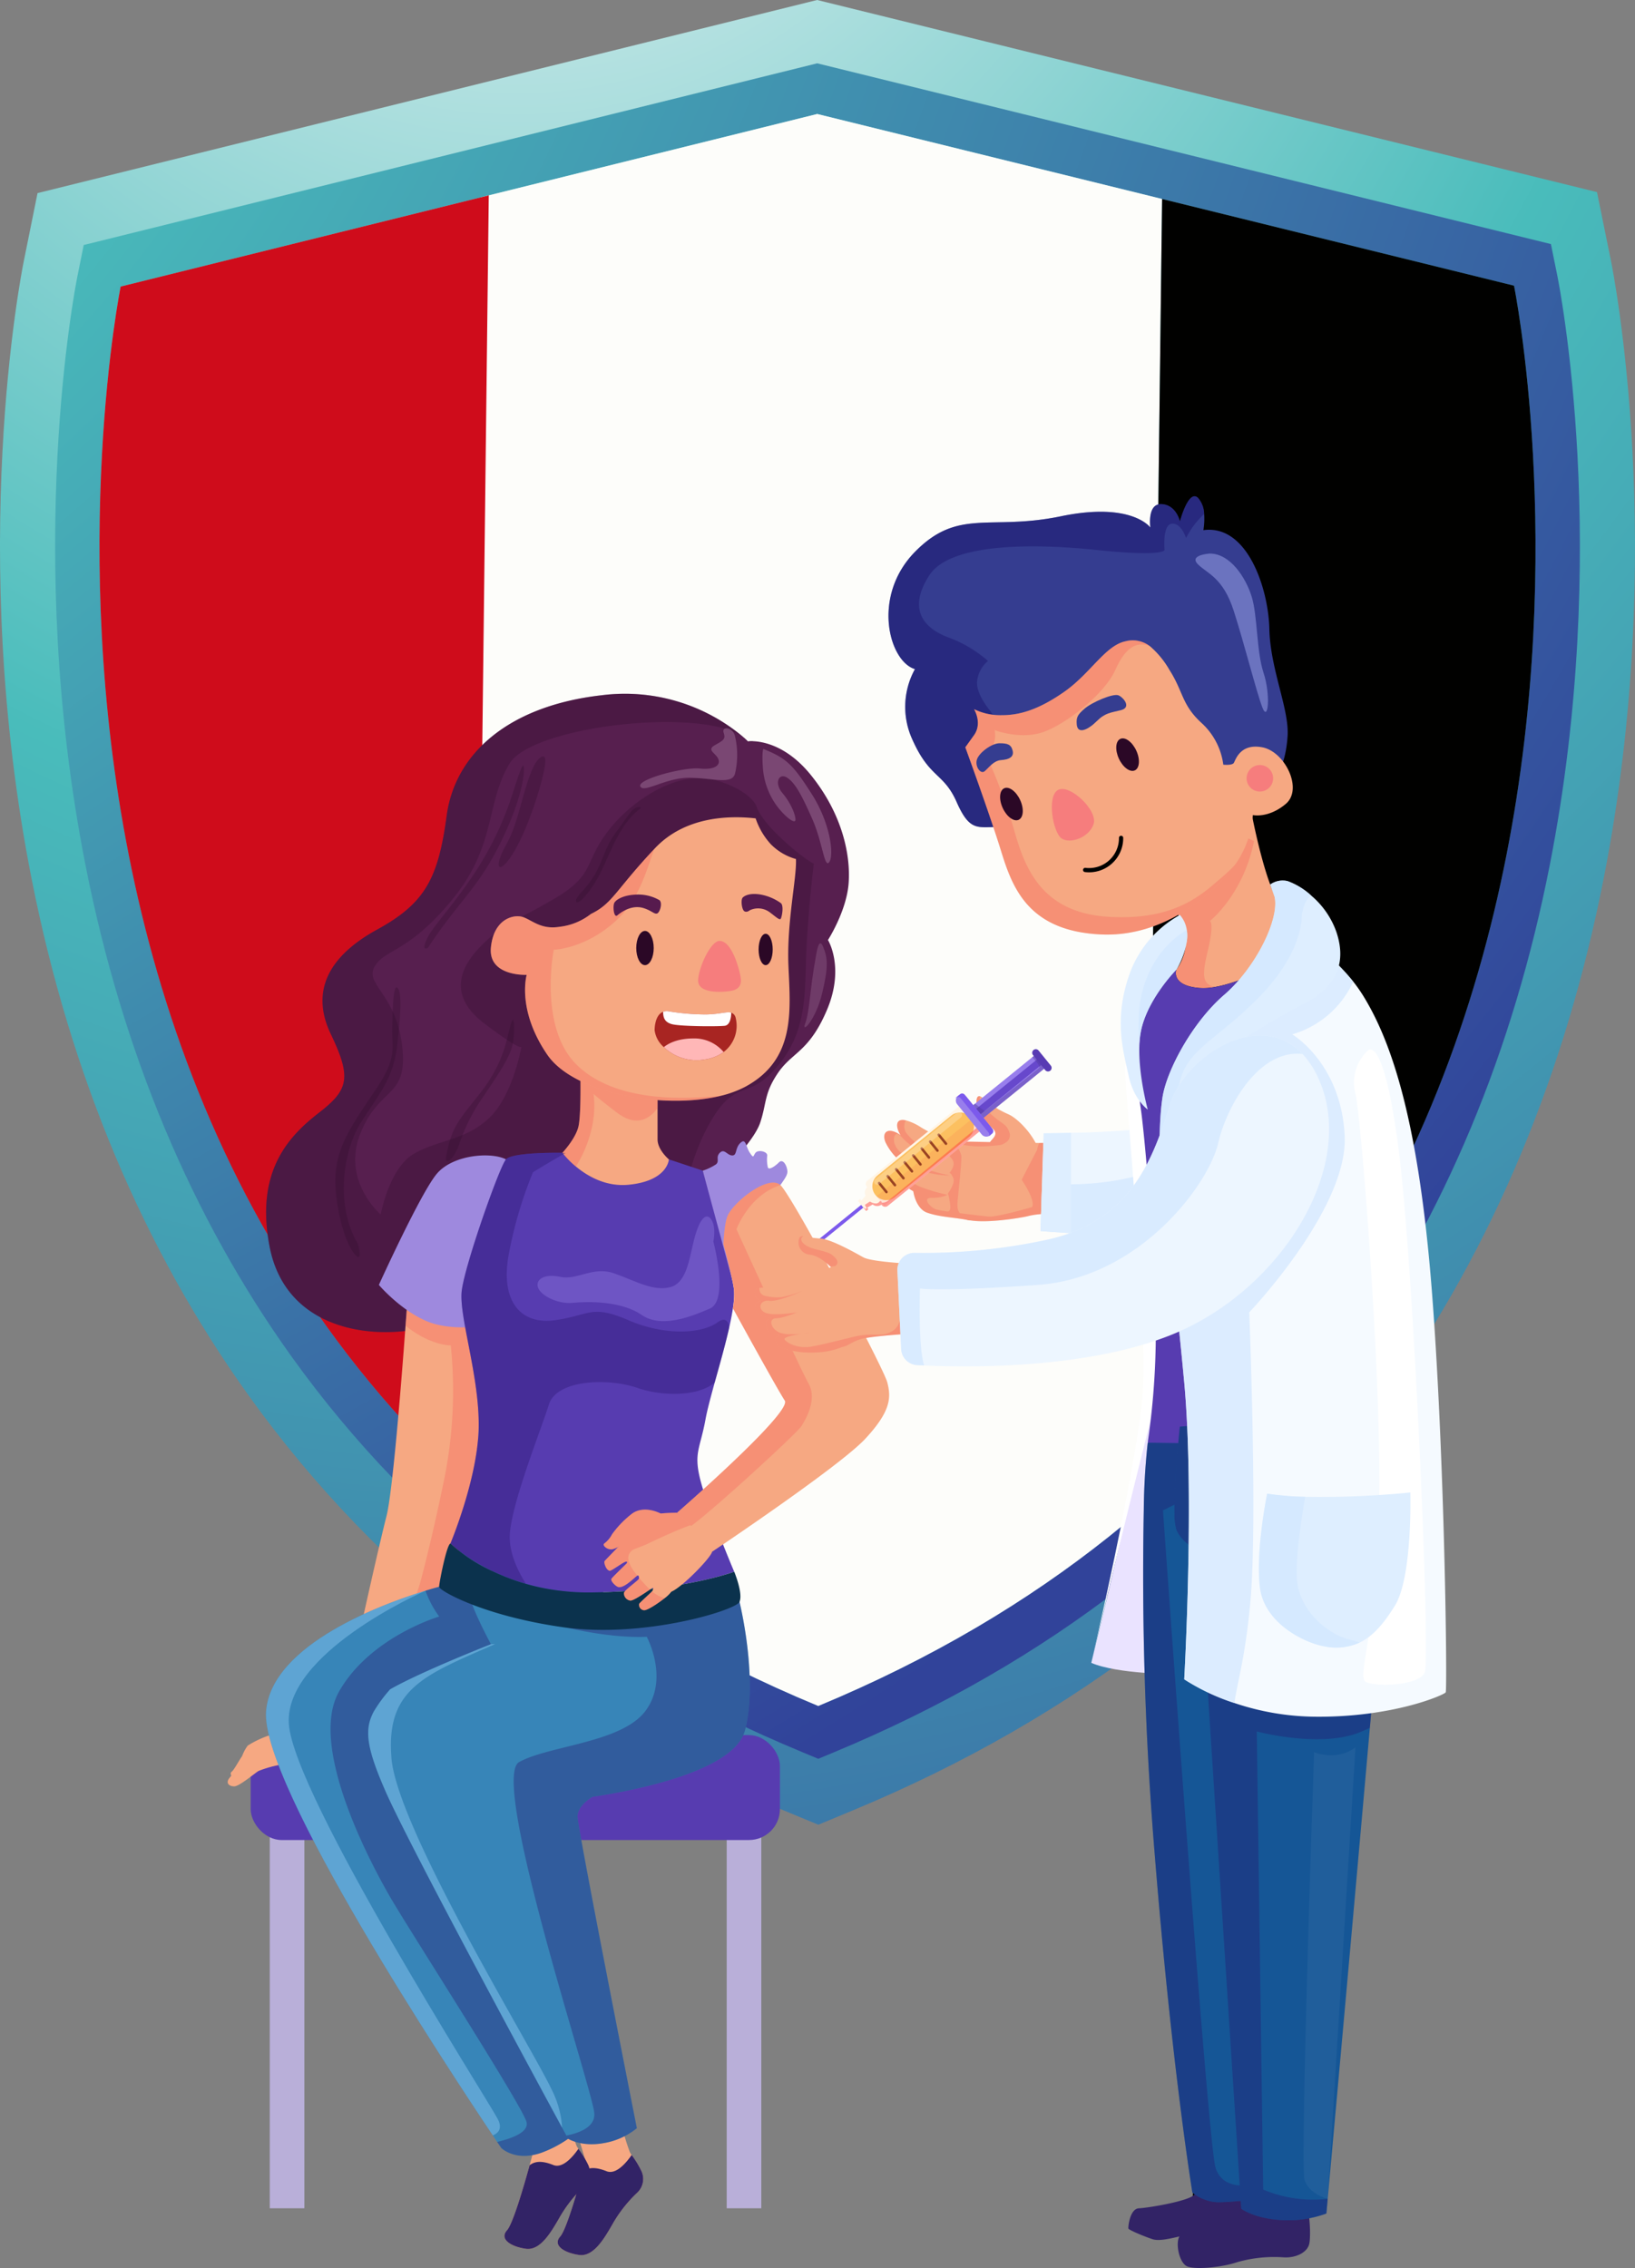 <svg xmlns="http://www.w3.org/2000/svg" xmlns:xlink="http://www.w3.org/1999/xlink" width="384.368" height="533.196" viewBox="0 0 384.368 533.196"><rect x="0" y="0" width="384.368" height="533.196" fill="#808080" stroke="none"/><defs><style>.a,.au{fill:none;}.b{fill:url(#a);}.c{fill:url(#b);}.d{clip-path:url(#c);}.e{fill:#fdfdfa;}.f{fill:#010100;}.g{fill:#cf0c1b;}.h{fill:#b9afd9;}.i{fill:#573cb0;}.j{fill:#571f4f;}.k{fill:#300c2b;}.k,.m{opacity:0.29;}.l{fill:#f6a882;}.m{fill:#f65656;}.n{fill:#9e89de;}.o,.p{fill:#91638b;}.o{opacity:0.6;}.ag,.p{opacity:0.42;}.q{fill:#29146e;opacity:0.36;}.r{fill:#b6a1ff;opacity:0.25;}.aa,.ax,.s{fill:#fff;}.au,.s{stroke:#000;stroke-miterlimit:10;}.t{fill:#322366;}.u{fill:#3785b8;}.v{fill:#0b324d;}.w{fill:#9ed8ff;opacity:0.38;}.x{fill:#2b0826;}.y{fill:#f67d7d;}.z{fill:#a82522;}.ab{fill:#ffb7b7;}.ac{fill:#571b4e;}.ad{fill:#7c5aec;}.ae{fill:#987eec;}.af{fill:#6748cc;}.ag{fill:#523b9c;}.ah{fill:#fff5e6;}.ai{fill:#fcc060;}.aj,.am{fill:#fc4242;}.aj{opacity:0.11;}.ak{fill:#583bb3;}.al{fill:#994323;}.am{opacity:0.48;}.an{fill:#fff5e3;opacity:0.28;}.ao{fill:#edf6ff;}.ap{fill:#d1e6ff;opacity:0.69;}.aq{fill:#deeeff;}.ar{fill:#353d90;}.as{fill:#19126b;opacity:0.45;}.at{fill:#6b73bf;}.au{stroke-linecap:round;}.av{fill:#eae3ff;}.aw{fill:#155696;}.ax{opacity:0.05;}.ay{fill:#f5faff;}</style><radialGradient id="a" cx="0.379" cy="-0.244" r="1.537" gradientTransform="matrix(1.116, -0.001, 0.001, 1.119, -0.103, 0.029)" gradientUnits="objectBoundingBox"><stop offset="0" stop-color="#f9f9f9"/><stop offset="0.411" stop-color="#49bcbb"/><stop offset="1" stop-color="#31439a"/></radialGradient><radialGradient id="b" cx="-0.413" cy="-0.258" r="1.539" gradientTransform="translate(-0.056) scale(1.112 1)" xlink:href="#a"/><clipPath id="c"><path class="a" d="M3785.453,948.151l-163.809-40.357-163.757,40.567s-49.541,245.33,164,333.7C3835.311,1193.416,3785.453,948.151,3785.453,948.151Z" transform="translate(-3452.91 -907.794)"/></clipPath></defs><g transform="translate(-50.124 -9.934)"><g transform="translate(-3364.653 -854.155)"><g transform="translate(3414.777 864.088)"><path class="b" d="M3599.031,1289.71c-52.74-21.826-95.08-54.663-125.844-97.6-24.723-34.5-41.867-75.312-50.956-121.291-15.264-77.216-2.452-142.4-1.9-145.138l3.271-16.193,183.274-45.4,183.334,45.166,3.292,16.188c.557,2.739,13.449,67.922-1.712,145.14-9.029,45.991-26.12,86.821-50.8,121.357-30.708,42.975-73.006,75.866-125.719,97.76l-8.118,3.373Z" transform="translate(-3414.777 -864.088)"/><path class="c" d="M3611.708,1285.463c-50.5-20.9-90.947-52.208-120.215-93.056-23.466-32.748-39.751-71.552-48.405-115.334-14.642-74.068-2.439-136.182-1.912-138.79l1.454-7.2,172.432-42.716,172.487,42.493,1.462,7.2c.531,2.608,12.813,64.705-1.732,138.792-8.6,43.793-24.833,82.617-48.257,115.4-29.216,40.886-69.622,72.247-120.1,93.211l-3.608,1.5Zm167.17-344.824-163.81-40.357-163.756,40.567s-49.542,245.33,164,333.7C3828.736,1185.9,3778.878,940.639,3778.878,940.639Z" transform="translate(-3422.949 -873.479)"/></g><g transform="translate(3438.163 890.891)"><g class="d"><g transform="translate(-38.638 -13.65)"><path class="e" d="M3753.675,1231.213a497.69,497.69,0,0,1-71.812,59c-4.945,3.4-7.959,4.424-13.758.21a582.882,582.882,0,0,1-71.361-61.538,11.778,11.778,0,0,1-3.47-9.522q1.868-148.757,3.494-297.509c-.825-4.076,2.4-7.927,7.2-8.6l.1-.014a316.688,316.688,0,0,0,73.4-26.582,5.823,5.823,0,0,1,6.852-.017c21.835,14.334,47.512,22.106,72.681,30.809q-1.9,155.026-3.777,310.027A25.444,25.444,0,0,0,3753.675,1231.213Z" transform="translate(-3468.53 -885.537)"/><path class="f" d="M3854.58,1251.375a25.461,25.461,0,0,1-.456-3.739q1.863-154.992,3.777-310.028c12.538.618,23.975,5.115,35.936,7.694,16.979,3.654,34.022,6.661,51.279,9.22a281.449,281.449,0,0,0,37.265,4.423c6.821.094,5.033,4.628,4.65,7.682-2.819,24.093-5.454,48.169-9.776,72.148-5.391,30-17.59,58.257-30.419,85.764a391.723,391.723,0,0,1-63.164,95.968A383.238,383.238,0,0,1,3854.58,1251.375Z" transform="translate(-3569.435 -905.674)"/><path class="g" d="M3515.876,1247.8a25.5,25.5,0,0,0,.546-3.726q1.862-154.991,3.673-310.029c-12.549.272-24.089,4.451-36.108,6.7-17.061,3.184-34.171,5.718-51.484,7.8a281.347,281.347,0,0,1-37.358,3.393c-6.821-.094-5.142,4.487-4.833,7.55,2.24,24.163,4.3,48.3,8.04,72.394,4.668,30.143,16.184,58.724,28.349,86.576a394.37,394.37,0,0,0,60.835,97.681A385.579,385.579,0,0,0,3515.876,1247.8Z" transform="translate(-3389.906 -904.295)"/></g></g></g></g><g transform="translate(103.651 173.075)"><g transform="translate(5.404 244.773)"><rect class="h" width="8.134" height="92.275" transform="translate(4.489 18.966)"/><rect class="h" width="8.134" height="92.275" transform="translate(111.909 18.966)"/><rect class="i" width="124.42" height="24.666" rx="7.271"/></g><g transform="translate(9.031)"><path class="j" d="M243.689,200.257c-.438,6.642-4.869,13.508-4.869,13.508s3.983,6.417-.213,16.38c-3.814,9.02-7.438,9.861-10.557,13.575a14.714,14.714,0,0,0-.954,1.257c-3.321,4.869-2.659,7.079-4.207,11.724s-9.525,12.4-11.735,14.394c-1,.9-3.893,6.182-7.057,12.5-3.837,7.662-8.066,16.851-9.76,21.585-3.108,8.627-37.852-2.659-51.573,0s-31.66-1.111-35.194-19.252,4.869-26.342,11.724-31.66,7.528-8.19,2.659-18.365-.438-18.376,10.849-24.569,14.383-11.959,16.38-26.791,14.831-25.893,36.517-28.328a43.108,43.108,0,0,1,33.41,10.007.4.4,0,0,1,.135.112c.3.269.516.482.64.606a.666.666,0,0,1,.09.09l.034.034a7.534,7.534,0,0,1,1.268-.034c2.434.1,8.066,1.167,13.564,8C242.141,184.1,244.138,193.616,243.689,200.257Z" transform="translate(-106.732 -155.915)"/><path class="k" d="M235.488,195.837s-1.122,8.975-1.683,19.072.561,19.352-6.451,28.047c-.034.034-.056.067-.09.1-6.944,8.549-9.749,3.3-15.336,12.24-5.318,8.515-7.618,19.308-7.831,28.294-3.837,7.662-8.066,16.851-9.76,21.585-3.108,8.627-37.852-2.659-51.573,0s-31.66-1.111-35.194-19.252,4.869-26.342,11.724-31.66,7.528-8.19,2.659-18.365-.438-18.376,10.849-24.569,14.383-11.959,16.38-26.791,14.831-25.893,36.517-28.328a43.108,43.108,0,0,1,33.41,10.007c-9.334-7.36-49.733-2.872-55.141,6.058-5.609,9.256-3.085,19.353-13.463,31.974s-15.706,11.5-18.231,15.706,5.048,6.451,6.451,18.792S133.4,248,128.909,259.224s4.768,19.072,4.768,19.072,1.963-10.938,7.853-14.3,12.06-3.085,17.67-8.414c5.262-4.992,7.315-15.415,7.55-16.694-.191.191-1.414.034-8.672-5.464-9.256-7.012-5.329-14.024,0-19.072s7.012-4.768,16.548-10.377,6.731-8.414,12.621-15.987,16.828-14.3,25.242-11.78,9.536,6.17,9.536,6.17.561,2.524,5.609,7.292S235.488,195.837,235.488,195.837Z" transform="translate(-106.732 -155.915)"/><path class="k" d="M208.6,166.023l-.9-.168a7.53,7.53,0,0,1,1.268-.034Z" transform="translate(-94.426 -154.709)"/><path class="l" d="M152.283,334.728c-4.252,13.642-15.65,51.663-17.221,51.663a27.187,27.187,0,0,1-5.553-1.414c-3.141-1.066-6.395-2.58-6.518-3.949-.224-2.468,8.044-39.143,10.063-46.973,1.436-5.621,3.455-30.9,4.476-44.752.415-5.464.662-9.143.662-9.143l15.886,7.82S156.535,321.086,152.283,334.728Z" transform="translate(-104.751 -140.771)"/><path class="m" d="M151.574,334.728c-4.252,13.642-15.65,51.663-17.221,51.663a27.189,27.189,0,0,1-5.553-1.414,1.075,1.075,0,0,0,.168-.314c.673-1.862,11.2-34.6,11.2-34.6s2.7-9.671,5.935-25.613a105.418,105.418,0,0,0,1.357-30.527s-4.7.135-10.635-4.622c.415-5.464.662-9.143.662-9.143l15.886,7.82S155.826,321.086,151.574,334.728Z" transform="translate(-104.043 -140.771)"/><path class="n" d="M160.244,253.547c-3.491-1.8-12.415-1.124-16.228,3.349s-13.654,26.168-13.654,26.168,4.921,5.815,11.183,8.5,15.123.9,15.123.9,1.195-16.774,2.765-23.708a57.1,57.1,0,0,0,.811-15.2" transform="translate(-103.852 -144.128)"/><path class="i" d="M212.067,350.561s-12.487,4.656-33.735,4.869a52.736,52.736,0,0,1-15.224-2.019c-11.555-3.287-17.748-9.491-17.748-9.491S151.777,328.651,152,316.7s-4.656-26.118-3.994-32.1,8.863-29.225,10.411-30.986,13.272-1.548,13.272-1.548l.752.045,24.266,1.5,7.965,2.648s6.417,21.7,7.3,27.677c.3,2.031-.213,5.385-1.077,9.222-.931,4.106-2.255,8.762-3.411,12.913-.931,3.4-1.761,6.462-2.154,8.627-1.324,7.3-3.007,7.965-.954,15.269S212.067,350.561,212.067,350.561Z" transform="translate(-102.024 -144.196)"/><path class="i" d="M203.655,335.53c-1.616,1.088-2.569,1.728-2.569,1.728l-8.246-9.166s2.592-2.255,6.126-5.452C200.155,326.51,202.084,331.57,203.655,335.53Z" transform="translate(-96.237 -135.594)"/><path class="l" d="M193.848,255.687s-.224,5.082-9.514,5.968c-5.318.5-9.626-2.031-12.341-4.286a20.842,20.842,0,0,1-3.164-3.231s3.108-3.321,3.77-6.2.438-12.834.438-12.834l18.152,5.531v10.355C191.189,253.465,193.848,255.687,193.848,255.687Z" transform="translate(-99.163 -146.264)"/><path class="m" d="M191.189,240.631v3.018c-2.939,3.927-6.339,3.444-9.413,1.144-3.455-2.592-5.621-4.465-5.621-4.465a23.667,23.667,0,0,1-.864,9.648,28.578,28.578,0,0,1-3.3,7.393,20.842,20.842,0,0,1-3.164-3.231s3.108-3.321,3.77-6.2.438-12.834.438-12.834Z" transform="translate(-99.163 -146.264)"/><path class="l" d="M223.793,216.808c.438,10.4,1.761,21.91-10.187,28.328a24.854,24.854,0,0,1-5.767,2.12c-13.35,3.242-34.419-.482-40.713-9.637-7.3-10.624-4.869-18.814-4.869-18.814s-9.076.438-8.414-6.428a13.118,13.118,0,0,1,.325-1.918c1.3-5.138,5.43-5.957,7.427-5.161,2.21.886,4.2,2.883,8.4,2.21a14.629,14.629,0,0,0,7.36-3.018c5.127-2.479,5.7-5.486,14.91-15.291.045-.045.09-.1.135-.146,7.012-7.449,17.288-7.752,23.672-7.034a17.1,17.1,0,0,0,3.512,6.013,13.264,13.264,0,0,0,5.968,3.545C225.779,196,223.345,206.408,223.793,216.808Z" transform="translate(-100.994 -152.765)"/><path class="m" d="M205.047,246.661c1.032-.079,1.963-.157,2.794-.213-13.35,3.242-34.419-.482-40.713-9.637-7.3-10.624-4.869-18.814-4.869-18.814s-9.076.438-8.414-6.428a13.117,13.117,0,0,1,.325-1.918c1.3-5.138,5.43-5.957,7.427-5.161,2.21.886,4.2,2.883,8.4,2.21a14.629,14.629,0,0,0,7.36-3.018c5.127-2.479,5.7-5.486,14.91-15.291-2.109,5.755-3.691,12.139-9.334,17.165-7.158,6.384-14.315,6.541-14.315,6.541s-3.59,18.062,5.284,26.936S198.82,247.121,205.047,246.661Z" transform="translate(-100.994 -151.957)"/><path class="k" d="M186.541,180.162c-4.862,3.71-7.038,11-9.341,15.354s-5.246,7.421-5.5,6.27,2.047-2.431,4.223-6.014,2.431-6.654,5.246-10.364,3.582-5.5,4.99-5.757S186.541,180.162,186.541,180.162Z" transform="translate(-98.816 -153.028)"/><path class="k" d="M144.441,256.609c1.179-7.074,2.815-8.572,8.061-15.226s6.141-12.156,7.038-15.738,1.151.512.639,3.838-3.326,7.293-6.91,12.667a43.036,43.036,0,0,0-5.758,11.388C145.975,257.633,144.184,258.145,144.441,256.609Z" transform="translate(-102.139 -147.586)"/><path class="k" d="M126.535,277.662c-5.246-8.573-3.71-21.752.9-28.79s7.421-10.364,8.317-17.657,1.151-12.668.128-13.691-1.152,4.479-1.28,9.341,1.408,6.782-3.966,14.715-8.957,13.051-9.341,19.833,2.047,15.738,4.351,18.554S126.535,277.662,126.535,277.662Z" transform="translate(-104.963 -148.421)"/><path class="k" d="M140.768,213.719c6.269-9.6,11.26-13.69,15.866-22.392s6.526-15.61,6.654-19.065-1.023.256-2.815,5.758a75.786,75.786,0,0,1-9.98,19.962c-5.246,7.549-8.829,11-10.108,13.946S140.768,213.719,140.768,213.719Z" transform="translate(-102.69 -154.086)"/><path class="k" d="M163.822,171.091c-2.739,5.476-3.454,13.179-6.654,18.808s-1.535,7.421,2.047,1.28,6.782-16.89,7.165-20.344S164.589,169.555,163.822,171.091Z" transform="translate(-100.792 -154.321)"/><path class="o" d="M210.953,167.441c5.374,2.175,6.91,3.583,11.388,10.62s5.246,14.459,4.094,15.995-1.535-4.606-3.966-10.108-3.967-8.446-5.885-9.725-3.2,1.151-1.152,3.582,3.071,5.118,3.071,6.27-2.3-.512-4.35-3.2a17.215,17.215,0,0,1-3.328-9.341C210.57,168.08,210.953,167.441,210.953,167.441Z" transform="translate(-94.056 -154.51)"/><path class="p" d="M222.163,211.61c-1.373,7.554-1.407,12.667-2.431,15.354s2.431-.639,3.967-7.038,1.279-8.317.256-10.876S222.419,210.2,222.163,211.61Z" transform="translate(-92.982 -149.546)"/><path class="o" d="M207.423,165.026a19.237,19.237,0,0,1,0,8.7c-.639,2.559-4.477,1.28-10.236,1.024s-11.131,3.71-12.028,2.047,10.237-4.606,13.947-4.223,4.99-.9,4.351-2.3-2.815-2.047-.769-3.2,2.56-1.408,2.047-2.944S206.912,162.723,207.423,165.026Z" transform="translate(-97.179 -155.038)"/><path class="q" d="M210.9,293.166c-.931,4.106-2.255,8.762-3.411,12.913-4.072,3.444-12.655,3.186-18.13,1.279-6.776-2.378-18.994-2.042-20.856,3.893s-8.481,22.393-9.166,30.19c-.37,4.3,1.773,8.784,3.77,11.971-11.555-3.287-17.748-9.491-17.748-9.491S151.777,328.651,152,316.7s-4.656-26.118-3.994-32.1,8.863-29.225,10.411-30.986,13.272-1.548,13.272-1.548l.752.045c-4.072,2.3-7.674,4.521-7.674,4.521A97.647,97.647,0,0,0,159,276.315c-1.862,10.68,2.883,16.279,11.028,15.1s8.481-3.736,17.131,0,17.3,3.22,21.024.5C209.824,290.731,210.654,291.438,210.9,293.166Z" transform="translate(-102.024 -144.196)"/><path class="r" d="M204.949,271.3c1.7,6.955,2.375,14.417-.848,15.774s-11.025,4.92-15.943,1.527-12.721-3.223-16.283-2.883-7.463-1.7-8.14-3.562,1.356-3.393,5.257-2.544,7.632-2.544,12.552-.848,9.328,4.41,13.4,3.223,4.41-7.632,5.766-12.212,2.884-5.258,3.9-3.393S204.949,271.3,204.949,271.3Z" transform="translate(-99.8 -142.569)"/></g><g transform="translate(0 105.183)"><path class="s" d="M124.272,370.214s-11.783,3.639-11.843,3.816.352,7.759,2.058,7.642,8.164-1.409,12.638-.706,9.17-3.6,9.464-5.384-4.056-5.608-6.937-6.49a6.724,6.724,0,0,0-5.381.881" transform="translate(-97.007 -235.145)"/><path class="s" d="M125.849,375.121s-3.644,1.294-5.937,2.352-4.06,2.026-4.234,3.276.766,2.838,2.176,2.073a8.138,8.138,0,0,1,3.939-1.528c2.234-.294,4.833-.32,7.223-1.1s1.825-.31,1.975-2.544S128.177,374.259,125.849,375.121Z" transform="translate(-96.613 -234.415)"/><path class="l" d="M116.931,380.74s-3.851.013-5.118,0a26.448,26.448,0,0,0-5.82,1.552c-.646.295-4.526,3.645-5.76,3.645s-2.117-.764-1.117-2,2.586-3.175,3.292-4.173,6.7-2.881,7.289-3.057,5.115-.823,5.115-.823a2.005,2.005,0,0,1,2.12.647C117.69,377.59,116.931,380.74,116.931,380.74Z" transform="translate(-98.682 -234.297)"/><path class="l" d="M115.2,374.1s-5.6,1.186-6.591,1.269-5.283,2.375-6.106,3.081-2.292,3.763-2.939,4.233.118,1.47.706,1.646,2.058-1,2.881-1.94,1.528-1.764,1.528-1.764,4.378-1.335,5.157-1.4a35.447,35.447,0,0,0,5.777-1.007c.528-.353.646-1.881.528-2.587A3.723,3.723,0,0,0,115.2,374.1Z" transform="translate(-98.604 -234.506)"/><path class="l" d="M114.937,373.067s-4.494.683-5.906.918a23.818,23.818,0,0,0-6,2.7,9.319,9.319,0,0,0-1.316,2.456s.61.031,2.2.2,4.643-1.3,6.7-1.889,3.132-.4,4.056-.823,1.022-.775.894-1.563A11.816,11.816,0,0,0,114.937,373.067Z" transform="translate(-98.312 -234.631)"/><path class="n" d="M205.145,282.137s3.365-10.887,7.484-16.837,5.644-7.323,5.492-8.7-1.068-2.9-1.984-1.982-2.289,1.83-2.594,1.22a8.446,8.446,0,0,1-.153-2.857c0-.956-2.135-1.383-2.745-.635s-.368,1.489-1.352,0-.9-3.525-2.215-2.3-.721,2.979-1.934,2.939-1.822-1.687-2.89-.635,0,1.968-.915,2.731a12.69,12.69,0,0,1-3.108,1.483Z" transform="translate(-86.548 -249.671)"/><path class="l" d="M237.087,318.553c-5.015,5.385-26.061,19.824-33.432,24.816-1.616,1.088-2.569,1.728-2.569,1.728l-5.239-5.823-3.007-3.343s2.592-2.255,6.126-5.452c7.887-7.146,20.474-19.027,19.207-20.923-1.357-2.031-8.526-15.011-12.195-21.686a16.618,16.618,0,0,0,.213-4.689c-.314-2.076-1.29-6.069-2.435-10.389.146-3.018.471-5.8,1.144-7.023,1.829-3.354,9.457-9.3,12.229-6.877l.022.022c2.85,2.6,24.21,42.867,25.119,46.368S243.19,311.99,237.087,318.553Z" transform="translate(-87.206 -248.616)"/><path class="m" d="M222.076,315.58c-1.066,1.672-20.8,19.824-26.23,23.694l-3.007-3.343s2.592-2.255,6.126-5.452c7.887-7.146,20.474-19.027,19.207-20.923-1.357-2.031-8.526-15.011-12.195-21.686a16.618,16.618,0,0,0,.213-4.689c-.314-2.076-1.29-6.069-2.435-10.389.146-3.018.471-5.8,1.144-7.023,1.829-3.354,9.457-9.3,12.229-6.877l.022.022c-7.371,2.3-10.344,10.366-10.344,10.366s14.932,32.725,16.963,36.293S223.266,313.718,222.076,315.58Z" transform="translate(-87.206 -248.616)"/></g><g transform="translate(8.996 191.765)"><path class="l" d="M186.44,471.769a31.608,31.608,0,0,0-5.8,7.461c-1.865,3.221-4.374,7.556-7.742,7.1s-6.388-2.2-4.468-4.347c1.435-1.611,4.079-10.816,5.313-15.285.4-1.476.657-2.442.657-2.442l-1.543-5.167,10.078-3.032a52.844,52.844,0,0,0,1.865,6.106,5.856,5.856,0,0,0,.416.658,22.625,22.625,0,0,1,2.335,3.865A4.426,4.426,0,0,1,186.44,471.769Z" transform="translate(-99.249 -311.098)"/><path class="l" d="M175.285,470.467a31.6,31.6,0,0,0-5.8,7.462c-1.866,3.221-4.374,7.555-7.743,7.1s-6.387-2.2-4.468-4.347c1.436-1.61,4.079-10.816,5.314-15.285.4-1.476.657-2.442.657-2.442l-1.544-5.166,10.078-3.032a52.88,52.88,0,0,0,1.866,6.105,5.465,5.465,0,0,0,.416.657,22.621,22.621,0,0,1,2.335,3.865A4.424,4.424,0,0,1,175.285,470.467Z" transform="translate(-100.609 -311.256)"/><path class="t" d="M175.285,469.732a31.6,31.6,0,0,0-5.8,7.462c-1.866,3.221-4.374,7.555-7.743,7.1s-6.387-2.2-4.468-4.347c1.436-1.61,4.079-10.816,5.314-15.285,1.436-1.128,3.274-.979,5.6-.054,2.254.886,4.723-2.147,5.878-3.825a22.624,22.624,0,0,1,2.335,3.865A4.424,4.424,0,0,1,175.285,469.732Z" transform="translate(-100.609 -310.521)"/><path class="u" d="M186.8,372.625a4.934,4.934,0,0,1-.774,1.077c-5.419,5.98-32.815,20.261-33.522,23.941-.752,3.915,29.214,72.148,29.214,72.148a27.462,27.462,0,0,1-10.187,6.642c-6.2,2.221-9.514-1.1-9.514-1.1l-.965-1.414c-.281-.426-.628-.942-1.021-1.537-10.063-15-54.714-82.672-53.3-99.758,1.313-15.863,28.07-25.422,37.449-28.283a.035.035,0,0,1,.022-.011c2-.617,3.2-.92,3.2-.92l4.88-2.446s3.635-.639,7.842-1.156a50.594,50.594,0,0,0,15.762,4.532,95.809,95.809,0,0,1,5.037,9.031C184.817,361.182,188.1,369.91,186.8,372.625Z" transform="translate(-106.701 -325.266)"/><path class="q" d="M185.153,372.625a4.934,4.934,0,0,1-.774,1.077c-5.419,5.98-32.815,20.261-33.522,23.941-.752,3.915,29.214,72.148,29.214,72.148a27.462,27.462,0,0,1-10.187,6.642c-6.2,2.221-9.514-1.1-9.514-1.1l-.965-1.414c3.938-.942,7.685-2.491,6.844-4.88-1.683-4.768-26.925-44.034-31.693-52.168s-19.633-35.9-12.341-48.8,23.56-17.67,23.56-17.67a23.843,23.843,0,0,1-3.22-6.069c2-.617,3.2-.92,3.2-.92l4.88-2.446s3.635-.639,7.842-1.156a50.594,50.594,0,0,0,15.762,4.532,95.8,95.8,0,0,1,5.037,9.031C183.167,361.182,186.454,369.91,185.153,372.625Z" transform="translate(-105.051 -325.266)"/><path class="u" d="M216.577,376.521c-2.412,9.637-25.68,14.192-35.923,15.74-2.939.438-4.8.639-4.8.639a121.814,121.814,0,0,1-13.283.965c-7.651.123-16.7-.55-21.7-3.848a28.387,28.387,0,0,1-7.461-7.18,22,22,0,0,1-3.971-8.953,1.782,1.782,0,0,0,1.021-.123c1.234-.583,2.659-6.776,2.659-6.776,7.1-4.095,23.694-10.613,23.694-10.613s-6.417-11.937-4.645-12.161a51.8,51.8,0,0,1,5.789.864c9.884,1.683,29.506,5.116,36.708,3.108a164.525,164.525,0,0,1,19.341-3.971l1.245,2.21S219.673,364.124,216.577,376.521Z" transform="translate(-103.929 -324.73)"/><path class="u" d="M191.281,467.69a16.747,16.747,0,0,1-7.965,3.534c-5.093.886-8.179-1.043-8.179-1.043s-.146-.269-.415-.763c-.236-.438-.583-1.066-1.01-1.851-6.81-12.554-36.069-66.629-41.532-79.127-4.488-10.265-5.026-14.495-2.715-18.747a34.369,34.369,0,0,1,3.814-5.172s2.042-.112,5.172-.1c7.763.034,22.213.83,29.147,5.867a32.5,32.5,0,0,1,7.393,7.7,43.263,43.263,0,0,1,5.823,11.813s-3.478,1.963-3.478,4.622S191.281,467.69,191.281,467.69Z" transform="translate(-104.089 -322.267)"/><path class="q" d="M213.644,376.52c-2.412,9.637-25.68,14.192-35.923,15.74,0,0-3.478,1.963-3.478,4.622s13.945,73.27,13.945,73.27a16.747,16.747,0,0,1-7.965,3.534c-5.093.886-8.179-1.043-8.179-1.043s-.146-.269-.415-.763c3.287-.651,6.855-2.109,6.552-5.34-.449-4.689-15.852-51.764-18.545-72.676-.684-5.351-.55-8.986.875-9.783,2.715-1.515,6.922-2.524,11.387-3.635,7.113-1.773,14.9-3.781,18.343-8.425,5.609-7.573.28-17.389.28-17.389s-15.145,1.122-37.022-8.134c0,0,.561-.539,1.526-1.425,9.884,1.683,29.506,5.116,36.708,3.108a164.521,164.521,0,0,1,19.341-3.972l1.245,2.21S216.741,364.123,213.644,376.52Z" transform="translate(-100.997 -324.73)"/><path class="v" d="M213.6,347.669c-.819,1.839-19.418,7.649-37.091,6.415-1.449-.094-2.885-.241-4.295-.443-18.814-2.657-29.227-8.628-29.227-9.514s1.771-9.958,2.658-10.186a38.59,38.59,0,0,0,10.064,6.589,50.512,50.512,0,0,0,15.755,4.522,53.333,53.333,0,0,0,7.165.4c21.243-.229,33.736-4.871,33.736-4.871S214.483,345.67,213.6,347.669Z" transform="translate(-102.278 -325.981)"/><path class="l" d="M202.452,336.666c-.292,1.414-7.023,8.358-9.637,9.424a1.637,1.637,0,0,1-.527.146c-1.683.09-7.079-5.329-9.469-8.695A7.94,7.94,0,0,1,181.7,335.6a1.858,1.858,0,0,1-.034-.864.4.4,0,0,1,.034-.157c.583-2.491,4.925-5.924,6.26-6.451a9.849,9.849,0,0,1,2.412-.449h.011c1.817-.18,3.826-.18,3.826-.18s1.515,1.346,3.242,3.029C199.827,332.84,202.632,335.78,202.452,336.666Z" transform="translate(-97.568 -326.766)"/><path class="l" d="M190.887,327.759a13.649,13.649,0,0,1-1.66,2.12c-.92.92-1.683.92-3.96,2.289a10.834,10.834,0,0,0-3,2.513c-.056.079-.09.123-.09.123l-.011.011a10.525,10.525,0,0,1-1.257.785l-.011.011a5.882,5.882,0,0,1-1.29.527c-1.122.281-2.367-.729-2.1-1.212a.29.29,0,0,1,.112-.123,6.453,6.453,0,0,0,1.829-2.176,23.046,23.046,0,0,1,4.734-4.869c1.683-1.2,4.106-1.234,6.686,0Z" transform="translate(-98.074 -326.846)"/><path class="t" d="M186.44,471.034a31.61,31.61,0,0,0-5.8,7.461c-1.865,3.221-4.374,7.556-7.742,7.1s-6.388-2.2-4.468-4.347c1.435-1.611,4.079-10.816,5.313-15.285,1.436-1.127,3.275-.981,5.6-.054,2.255.885,4.723-2.147,5.878-3.825a22.624,22.624,0,0,1,2.335,3.865A4.426,4.426,0,0,1,186.44,471.034Z" transform="translate(-99.249 -310.363)"/><path class="w" d="M173.713,468.714c-6.81-12.554-36.069-66.629-41.532-79.127-4.488-10.265-5.026-14.495-2.715-18.747a34.372,34.372,0,0,1,3.814-5.172c7.1-4.095,23.694-10.613,23.694-10.613C157.625,355.022,158,355,158,355c-8.695,3.826-15.37,6.5-19.543,10.568-3.725,3.612-5.464,8.336-4.88,15.953,0,.135.011.269.022.4,1.4,16.548,33.1,68.155,37.583,77.691A22.935,22.935,0,0,1,173.713,468.714Z" transform="translate(-104.089 -323.415)"/><path class="w" d="M160.034,471.891c-10.063-15-54.714-82.672-53.3-99.758,1.313-15.863,28.07-25.422,37.449-28.283-.987.438-33.2,14.73-32.1,31.3,1.122,16.828,46.558,88.068,49.082,92.836C162.345,470.208,161.392,471.33,160.034,471.891Z" transform="translate(-106.701 -324.774)"/><path class="l" d="M193.3,345.333a.717.717,0,0,1-.09.157,7.9,7.9,0,0,1-1.47,1.38h-.011c-1.649,1.3-4.106,2.906-4.824,2.794a1.272,1.272,0,0,1-1.122-1.481c.1-.292,2.378-2.266,3.029-2.962.1-.123.168-.2.168-.236.045-.258.292-.718-.146-.494a4.551,4.551,0,0,0-.494.314c-1.144.763-3.837,2.614-4.6,2.592a1.738,1.738,0,0,1-1.526-1.8c.123-.707,3.534-3.018,3.534-3.388a1.287,1.287,0,0,0-.011-.213v-.011c0-.292-.056-.516-.314-.482a.189.189,0,0,0-.056.022c-.494.258-2.962,2.917-4.387,2.7-.651-.09-2.042-1.5-1.683-1.986s3.556-3.579,3.556-3.579a.62.62,0,0,0,.112-.28c0-.1-.079-.18-.348-.123-.606.112-3.321,2.188-3.747,2.12-.886-.123-1.414-1.952-1.212-2.255.135-.191,2.008-2.109,3.22-3.354l.011-.011c.606-.606,1.043-1.055,1.043-1.055s.09.034.247.112a.159.159,0,0,0,.067.022c.471.224,1.458.7,2.659,1.357A27.231,27.231,0,0,1,191,339.6C194.078,342.764,193.82,344.413,193.3,345.333Z" transform="translate(-98.057 -326.01)"/><path class="m" d="M197.955,330.609l-.123-.09c-2.244.774-7,2.883-9.738,4.218-1.4.684-2.423.987-3.164,1.3a2.588,2.588,0,0,0-1.47,1.212,1.8,1.8,0,0,0-.135.37,2.62,2.62,0,0,0,.079,1.458v.011a9.092,9.092,0,0,0,1.6,2.793c.112.146.247.314.381.482-.494.258-2.962,2.917-4.387,2.7-.651-.09-2.042-1.5-1.683-1.986s3.556-3.579,3.556-3.579a.62.62,0,0,0,.112-.28c0-.1-.079-.18-.348-.123-.606.112-3.321,2.188-3.747,2.12-.886-.123-1.414-1.952-1.212-2.255.135-.191,2.008-2.109,3.22-3.354a5.882,5.882,0,0,1-1.29.527c-1.122.281-2.367-.729-2.1-1.212a.29.29,0,0,1,.112-.123,6.453,6.453,0,0,0,1.829-2.176,23.046,23.046,0,0,1,4.734-4.869c1.683-1.2,4.106-1.234,6.686,0h.011c1.817-.18,3.826-.18,3.826-.18S196.227,328.926,197.955,330.609Z" transform="translate(-98.074 -326.846)"/><path class="m" d="M187.847,343.9c-1.144.763-3.837,2.614-4.6,2.592a1.738,1.738,0,0,1-1.526-1.8c.123-.707,3.534-3.018,3.534-3.388a1.286,1.286,0,0,0-.011-.213A31.5,31.5,0,0,0,187.847,343.9Z" transform="translate(-97.558 -325.109)"/><path class="m" d="M189.716,345.125c.381.157.763.314,1.133.494-1.649,1.3-4.106,2.906-4.824,2.793a1.272,1.272,0,0,1-1.122-1.481c.1-.292,2.378-2.266,3.029-2.962A7.348,7.348,0,0,0,189.716,345.125Z" transform="translate(-97.172 -324.759)"/></g><g transform="translate(90.71 47.028)"><path class="x" d="M188.4,209.6c0,2.222-.92,4.024-2.053,4.024s-2.054-1.8-2.054-4.024.92-4.024,2.054-4.024S188.4,207.375,188.4,209.6Z" transform="translate(-178.957 -196.891)"/><path class="x" d="M213.249,209.862c0,2.036-.743,3.687-1.659,3.687s-1.659-1.65-1.659-3.687.743-3.688,1.659-3.688S213.249,207.825,213.249,209.862Z" transform="translate(-175.832 -196.817)"/><path class="y" d="M202.319,207.667c-2.151-.035-4.969,6.4-5.064,9.22s4.252,3.01,7.453,2.58,2.675-2.723,2.436-3.869S205.281,207.714,202.319,207.667Z" transform="translate(-177.377 -196.635)"/><path class="z" d="M204.363,232a9.734,9.734,0,0,1-4.321,1.731,11.124,11.124,0,0,1-9.729-2.884,6.324,6.324,0,0,1-2.173-4c.04-1.932.63-3.784,2-4.307a2.488,2.488,0,0,1,1.355-.094,54.359,54.359,0,0,0,8.682.725c3.221-.04,4.952-.738,5.985-.416a1.612,1.612,0,0,1,.993,1.047A7.737,7.737,0,0,1,204.363,232Z" transform="translate(-178.488 -194.841)"/><path class="aa" d="M205.944,222.752c-.027,1.074-.256,2.953-1.584,3.086-1.865.188-10.708.148-12.52-.43-1.61-.509-1.9-1.543-1.918-2.871a2.488,2.488,0,0,1,1.355-.094,54.359,54.359,0,0,0,8.682.725C203.179,223.128,204.91,222.43,205.944,222.752Z" transform="translate(-178.271 -194.841)"/><path class="ab" d="M204.127,231.3a9.734,9.734,0,0,1-4.322,1.731,11.124,11.124,0,0,1-9.729-2.884c.954-.779,3.047-2.013,6.858-2.04A8.993,8.993,0,0,1,204.127,231.3Z" transform="translate(-178.252 -194.144)"/><path class="ac" d="M180.421,202.849c1.994-1.658,4.187-2.32,6.134-1.722s2.548,1.5,3.221,1.273,1.347-2.546.524-3.144a10.01,10.01,0,0,0-5.763-1.273c-2.695.15-4.342,1.123-4.79,1.871S179.589,203.541,180.421,202.849Z" transform="translate(-179.537 -197.818)"/><path class="ac" d="M208.287,201.667a4.555,4.555,0,0,1,4.566.374c1.347.973,2.4,2.022,2.695,1.647s.822-3.219,0-3.743a11.734,11.734,0,0,0-4.641-1.963c-2.4-.432-3.743.167-4.267.691s-.224,2.844.375,3.219S208.287,201.667,208.287,201.667Z" transform="translate(-176.266 -197.834)"/></g></g><g transform="translate(227.535 126.609)"><g transform="translate(12.817 129.989)"><g transform="translate(17.649 11.036)"><path class="l" d="M275.685,260.231a24.559,24.559,0,0,1-.2,3.321c-.337,2.367-1.021,3.321-1.66,3.231a17.686,17.686,0,0,0-5.677.494c-2.12.482-9.491,1.638-13.463.954a3.623,3.623,0,0,1-2.356-1.077,3.68,3.68,0,0,1-.337-.639,14.8,14.8,0,0,1-.74-2.827c-.056-.314-.112-.639-.157-.976-.168-1.133-.292-2.39-.359-3.646-.011-.269-.022-.539-.022-.808a26.971,26.971,0,0,1,.135-3.983c.022-.224.056-.438.09-.651a6.468,6.468,0,0,1,1.234-3.354,1.561,1.561,0,0,1,.4-.325,1.326,1.326,0,0,1,.74-.213c1.245,0,3.489.045,6.058.112,1.189.022,2.457.056,3.725.078,2.468.056,4.947.1,6.989.112.3.011.595.011.875.011,1.391,0,2.513-.011,3.152-.067h.079A45.669,45.669,0,0,1,275.685,260.231Z" transform="translate(-234.505 -239.04)"/><path class="l" d="M269.646,251.508s-3.579,3.96-7.169,2.962c-2.76-.763-3.68-1.739-3.848-2.547a1.31,1.31,0,0,1,.022-.662,1.07,1.07,0,0,1,.123-.258c.494-.808,2.076-1.739.74-3.074-1.481-1.481-2.345-1.728-3.332-3.96-.853-1.918-.785-4.106.28-3.725a1.822,1.822,0,0,1,.583.393,23.86,23.86,0,0,0,6.047,3.826c1.918.841,4.869,3.758,6.395,6.731C269.545,251.3,269.6,251.407,269.646,251.508Z" transform="translate(-233.907 -240.201)"/><path class="l" d="M254.162,254.727c-.011,0-.022.011-.034.011a7.672,7.672,0,0,1-1.851.09,22.753,22.753,0,0,1-6.3-1.335,12.566,12.566,0,0,1-5.811-4.173.011.011,0,0,1-.011-.011c-.146-.191-.269-.381-.382-.561a5.319,5.319,0,0,1-.707-1.548c-.337-1.335.123-2.334,1.941-1.918a12.532,12.532,0,0,1,3.612,1.672,27.074,27.074,0,0,0,7.068,3.018c1.1.3,1.93.46,2.322.527.157.022.247.034.247.034s.045.191.1.494C254.577,252.068,254.981,254.48,254.162,254.727Z" transform="translate(-235.935 -239.594)"/><path class="l" d="M254.367,258.656a6.775,6.775,0,0,1-.527.617,11.047,11.047,0,0,1-1.346.067,19.593,19.593,0,0,1-5.71-.875c-.337-.1-.684-.224-1.032-.359h-.022l-.168-.067a18.149,18.149,0,0,1-3.927-2.143q-.707-.522-1.346-1.077a13.46,13.46,0,0,1-3.747-4.689c-.942-2.367.595-3.7,3.556-1.66l.4.3c2.951,2.266,5.475,4.016,8.751,4.656.292.067.583.112.886.157,1.088.146,1.918.236,2.558.314a3.674,3.674,0,0,1,1.8.55,2.23,2.23,0,0,1,.707,1.122A3.563,3.563,0,0,1,254.367,258.656Z" transform="translate(-236.264 -239.316)"/><path class="l" d="M254.564,262.574c-.191.393-.337.639-.337.639a12.923,12.923,0,0,1-1.571-.011,31.125,31.125,0,0,1-5.25-.74c-.617-.135-1.268-.3-1.952-.494a13.564,13.564,0,0,1-2.715-1.066c-2.984-1.582-3.68-3.747-3.579-4.734a3.706,3.706,0,0,1,.774-2.109c.426-.449,1.088-.561,2.064.135a26.638,26.638,0,0,0,3.893,2.233,12.774,12.774,0,0,0,4.88,1.346h1.346a10.235,10.235,0,0,1,1.9.123,1.55,1.55,0,0,1,1.447,1.111C255.72,259.96,255,261.655,254.564,262.574Z" transform="translate(-235.912 -238.556)"/><path class="l" d="M256,266.006a8.989,8.989,0,0,1-.292,1.346.087.087,0,0,0-.011.034c-3.455-.74-7.034-.74-10.131-1.851-1.851-.662-2.906-3.029-3.209-5.026a6.237,6.237,0,0,1-.022-1.986,1.523,1.523,0,0,1,.393-.9,2.986,2.986,0,0,1,2.266-.673h.022a2.47,2.47,0,0,1,1.032.359,2.523,2.523,0,0,1,1.01,1.178,5.879,5.879,0,0,0,2.109,2.58,5.262,5.262,0,0,0,.864.449,4.513,4.513,0,0,0,1.593.3c.168,0,.337,0,.494.011a6.352,6.352,0,0,1,2.064.348,2.622,2.622,0,0,1,1.638,1.5A4.548,4.548,0,0,1,256,266.006Z" transform="translate(-235.532 -238.162)"/><path class="m" d="M252.117,251.4a14.438,14.438,0,0,1-1.817-.819c1.1.3,1.93.46,2.322.527a1.326,1.326,0,0,1,.74-.213c1.245,0,3.489.045,6.058.112.494-.808,2.076-1.739.74-3.074-1.481-1.481-2.345-1.728-3.332-3.96-.853-1.918-.785-4.106.281-3.725-.337.572-.056,1.526,1.739,3.388,3.153,3.253,4.342,2.771,5.1,5.049a1.949,1.949,0,0,1-.808,2.4,3.8,3.8,0,0,1-1.2.583s-1.122.157-2.67.258a23.447,23.447,0,0,1-6.305-.292,7.364,7.364,0,0,1-.752-.2Z" transform="translate(-234.553 -240.201)"/><g transform="translate(0 5.592)"><path class="m" d="M275.873,250.531c-.64.056-1.761.067-3.153.067a5.544,5.544,0,0,0-.523,1.637c-.924,1.711-3.624,7.019-3.624,7.019s3.276,4.706,2.463,6.413c-2.374.681-8.6,2.4-10.264,2.231-.718-.067-2.266-.247-4.039-.46-.871-.1-1.786-.22-2.69-.333-.823-.935-.576-2.494-.4-4.268.23-2.344.873-8.361.735-9.281a5.821,5.821,0,0,0-1.011-2.066s.138.367-.689,1.056a5.116,5.116,0,0,1-1.484.862c.158.042.457.257,1.025,1.022,1.056,1.425-.644,3.216-.644,3.216s.322-.15.9,1.166c.54,1.236-1.073,3.434-1.271,3.7a4.836,4.836,0,0,1,.375,1.476c.321,1.684.361,2.493-.337,2.733a25.677,25.677,0,0,1-2.795-.5c-1.357-.437-3.366-2.771-1.088-2.715h.4a9.044,9.044,0,0,0,3.007-.55,3.552,3.552,0,0,0,.348-.157s-.482-.112-1.212-.292a43.188,43.188,0,0,1-5.206-1.616,7.818,7.818,0,0,1-1.627-.931c-1.3-.909-2.311-2.053-2.39-2.76-.056-.46.3-.864.954-1.021a4.625,4.625,0,0,1,3.231.7,8.119,8.119,0,0,0,1.38.595,20.039,20.039,0,0,0,5.464.763,33.853,33.853,0,0,1-5.98-1.683,19.928,19.928,0,0,1-5.486-3.635c-2.659-2.176-1.683-5-.651-4.353a7.382,7.382,0,0,1,.886.752.011.011,0,0,0,.011.011,12.657,12.657,0,0,0,4.645,3.265,50.49,50.49,0,0,0,5.194,1.616c-.09-.034-.494-.224-1.077-.494-.639-.269-1.47-.651-2.322-1.021a16.1,16.1,0,0,1-5.486-4.454,2.857,2.857,0,0,1-.112-2.951c-1.817-.415-2.277.583-1.941,1.918a5.319,5.319,0,0,0,.707,1.548c-2.962-2.042-4.5-.707-3.556,1.66a13.459,13.459,0,0,0,3.747,4.689,3.707,3.707,0,0,0-.774,2.109c-.1.987.595,3.152,3.579,4.734.3,2,1.357,4.364,3.209,5.026,3.1,1.111,6.675,1.111,10.131,1.851a.087.087,0,0,1,.011-.034c3.971.684,11.342-.471,13.463-.954a17.688,17.688,0,0,1,5.677-.494c.639.09,1.324-.864,1.66-3.231C277.152,260.392,276.378,253.986,275.873,250.531Z" transform="translate(-236.264 -245.185)"/><path class="m" d="M249.543,260.679l.038-.052C249.551,260.606,249.543,260.679,249.543,260.679Z" transform="translate(-234.645 -243.303)"/><path class="m" d="M249.42,252.572s.064-.019.169-.058C249.454,252.479,249.42,252.572,249.42,252.572Z" transform="translate(-234.66 -244.293)"/></g></g><path class="ad" d="M233.026,262.791,220.532,272.93l1.15.12,11.86-9.623Z" transform="translate(-220.532 -226.411)"/><path class="ae" d="M269.959,231.622l.7.86.516.636.515.635.7.861L257.365,246.8l-4.85,3.936-.7-.861-.515-.635-.516-.636-.7-.859,4.933-4,.884-.717,13.453-10.917Z" transform="translate(-216.929 -230.21)"/><path class="af" d="M270.58,232.389l.516.636.515.635-.646.524L258.09,244.632l-1.474,1.2-4.875,3.955-.516-.635-.516-.636,4.909-3.984,1.123-.911,13.291-10.784Z" transform="translate(-216.853 -230.117)"/><path class="ag" d="M269.423,231.623l.7.859.516.636.516.635.7.86L256.83,246.8l-.674-.881-1-1.3-.674-.878.884-.717.913.684,1.348,1.014.017.012s12.5-9.776,12.844-10.219a.268.268,0,0,0,.013-.241,4.922,4.922,0,0,0-.931-1.351c-.269-.307-.543-.6-.752-.817Z" transform="translate(-216.393 -230.21)"/><path class="ah" d="M233.3,259.137c.922-.129,1.942,1.7,1.942,1.7s1.414,1.231,1.3,2.108a.889.889,0,0,1-.035.144.727.727,0,0,1-.236.32,1.679,1.679,0,0,1-2.055-.046l-1.289.761.291.358-.531.432-.83-1.023-.149-.184-.979-1.206.532-.432.292.36,1.01-1.106a1.678,1.678,0,0,1,.378-2.022A.709.709,0,0,1,233.3,259.137Z" transform="translate(-219.289 -226.857)"/><path class="ah" d="M255.946,242.329l.563.694,2.429,2.992.563.694a1,1,0,0,1,.039,1.2.939.939,0,0,1-.184.194l-21.786,17.676a.991.991,0,0,1-1.393-.144l-.112-.138-.508-.628-2.824-3.48-.112-.137a.992.992,0,0,1,.146-1.393l21.785-17.678A.991.991,0,0,1,255.946,242.329Z" transform="translate(-219.085 -228.95)"/><path class="ai" d="M256.923,244.831h0a3.268,3.268,0,0,1-.479,4.6L239.1,263.5a3.269,3.269,0,0,1-4.6-.479h0a3.269,3.269,0,0,1,.479-4.6l17.348-14.076A3.269,3.269,0,0,1,256.923,244.831Z" transform="translate(-218.918 -228.748)"/><rect class="aj" width="2.881" height="28.875" transform="translate(17.642 36.815) rotate(-129.056)"/><path class="ak" d="M268.767,230.676l2.873,3.542a.844.844,0,0,1-.123,1.188h0a.845.845,0,0,1-1.188-.125l-2.873-3.541a.844.844,0,0,1,.123-1.188h0A.844.844,0,0,1,268.767,230.676Z" transform="translate(-214.835 -230.364)"/><g transform="translate(16.158 19.813)"><path class="al" d="M235.465,258.261l1.705,2.1a.3.3,0,0,1-.044.421h0a.3.3,0,0,1-.421-.044l-1.705-2.1a.3.3,0,0,1,.044-.421h0A.3.3,0,0,1,235.465,258.261Z" transform="translate(-234.934 -246.79)"/><path class="al" d="M237.248,256.815l1.705,2.1a.3.3,0,0,1-.044.421h0a.3.3,0,0,1-.421-.044l-1.705-2.1a.3.3,0,0,1,.044-.421h0A.3.3,0,0,1,237.248,256.815Z" transform="translate(-234.717 -246.966)"/><path class="al" d="M239.031,255.368l1.705,2.1a.3.3,0,0,1-.044.421h0a.3.3,0,0,1-.421-.044l-1.705-2.1a.3.3,0,0,1,.044-.421h0A.3.3,0,0,1,239.031,255.368Z" transform="translate(-234.5 -247.143)"/><path class="al" d="M240.814,253.921l1.705,2.1a.3.3,0,0,1-.044.421h0a.3.3,0,0,1-.421-.044l-1.705-2.1a.3.3,0,0,1,.044-.421h0A.3.3,0,0,1,240.814,253.921Z" transform="translate(-234.282 -247.319)"/><path class="al" d="M242.6,252.475l1.705,2.1a.3.3,0,0,1-.044.421h0a.3.3,0,0,1-.421-.044l-1.705-2.1a.3.3,0,0,1,.044-.421h0A.3.3,0,0,1,242.6,252.475Z" transform="translate(-234.065 -247.495)"/><path class="al" d="M244.38,251.028l1.7,2.1a.3.3,0,0,1-.044.421h0a.3.3,0,0,1-.421-.044l-1.7-2.1a.3.3,0,0,1,.044-.421h0A.3.3,0,0,1,244.38,251.028Z" transform="translate(-233.848 -247.671)"/><path class="al" d="M246.163,249.581l1.7,2.1a.3.3,0,0,1-.044.421h0a.3.3,0,0,1-.421-.044l-1.7-2.1a.3.3,0,0,1,.044-.421h0A.3.3,0,0,1,246.163,249.581Z" transform="translate(-233.63 -247.848)"/><path class="al" d="M247.946,248.135l1.7,2.1a.3.3,0,0,1-.044.421h0a.3.3,0,0,1-.421-.044l-1.7-2.1a.3.3,0,0,1,.044-.421h0A.3.3,0,0,1,247.946,248.135Z" transform="translate(-233.413 -248.024)"/></g><path class="am" d="M258.955,246.547l.668.8a.937.937,0,0,1-.184.194l-21.786,17.676a.991.991,0,0,1-1.393-.144l-.112-.138a1.678,1.678,0,0,1-2.055-.046l-1.289.761.291.358-.531.432-.83-1.023.689.544.24-.24-.417-.739,1.208-.784a2.644,2.644,0,0,0,1.522.463,1.361,1.361,0,0,0,.664-.353.277.277,0,0,1,.541.119,1.028,1.028,0,0,0,.238.046,2.114,2.114,0,0,0,1.379-.544c1.379-1.035,19.209-15.774,21.011-17.265Z" transform="translate(-219.167 -228.391)"/><path class="ae" d="M253.738,240.38l5.765,7.106a1.393,1.393,0,0,1-.2,1.959h0a1.393,1.393,0,0,1-1.959-.2l-5.765-7.1a1.393,1.393,0,0,1,.2-1.959h0A1.393,1.393,0,0,1,253.738,240.38Z" transform="translate(-216.786 -229.205)"/><path class="ad" d="M253.368,239.931l6.536,8.057a.779.779,0,0,1-.113,1.1l-.748.607a.783.783,0,0,0-.075-.868l-6.538-8.056a.777.777,0,0,0-1.1-.114l-.206.167a.741.741,0,0,1,.192-.232l.951-.772A.782.782,0,0,1,253.368,239.931Z" transform="translate(-216.803 -229.233)"/><path class="an" d="M254.633,243.767h0a.733.733,0,0,1-.1,1.029l-19.215,15.669a.731.731,0,0,1-1.028-.1h0a.731.731,0,0,1,.1-1.028l19.215-15.671A.733.733,0,0,1,254.633,243.767Z" transform="translate(-218.875 -228.762)"/><path class="ao" d="M309.779,271.145c-.325.112-.7.213-1.111.314-6.428,1.5-22.931.774-32.5.191-4.274-.269-7.158-.5-7.158-.5l.359-11.264.382-11.724s2.547,0,6.417-.1a234.353,234.353,0,0,0,23.717-1.627,16.352,16.352,0,0,1,9.042,2.838,13.4,13.4,0,0,1,3.31,3.343,18.388,18.388,0,0,1,3.3,8.953C315.826,265.738,314.222,269.563,309.779,271.145Z" transform="translate(-214.623 -228.405)"/><path class="ap" d="M315.535,261.256a25.129,25.129,0,0,1-6.866,9.9c-6.428,1.5-22.931.774-32.5.191-4.274-.269-7.158-.5-7.158-.5l.359-11.264c7.853.707,26.443.931,39.558-10.613a13.4,13.4,0,0,1,3.31,3.343A18.388,18.388,0,0,1,315.535,261.256Z" transform="translate(-214.623 -228.097)"/><path class="aq" d="M276.167,247.881V271.47c-4.27-.267-7.161-.5-7.161-.5l.742-22.981S272.3,247.984,276.167,247.881Z" transform="translate(-214.623 -228.228)"/></g><g transform="translate(31.458)"><path class="l" d="M328.016,210.614a27.207,27.207,0,0,1-3.467,3.265c-2.4,2.064-11.331,6.877-18.1,7.977a13.929,13.929,0,0,1-3.545.191c-6.743-.606-5.318-4.286-5.318-4.286a11.84,11.84,0,0,0,2.255-7.348,13.262,13.262,0,0,0-3.276-7.539l14.158-17.12,4.431-5.363s2.446,13.272,5.508,19.813A35.714,35.714,0,0,0,328.016,210.614Z" transform="translate(-229.904 -106.466)"/><path class="m" d="M305.467,205.734s1.122.281-.561,7.292c-1.4,5.845-1.055,7.4,1.548,8.246a13.928,13.928,0,0,1-3.545.191c-6.743-.606-5.318-4.286-5.318-4.286a11.841,11.841,0,0,0,2.255-7.348,13.262,13.262,0,0,0-3.276-7.539l14.158-17.12a19.618,19.618,0,0,1,5.116,1.773C313.32,199.564,305.467,205.734,305.467,205.734Z" transform="translate(-229.904 -105.883)"/><path class="ar" d="M330.974,170.864c-.4,6.327-2.446,9.188-2.446,9.188s-22.258,5.722-31.244,5.508c-7.236-.157-22.157,4.308-30.145,6.036a23.444,23.444,0,0,1-4.364.662c-4.7-.034-6.541,1.066-9.6-5.879s-6.327-5.508-10.411-14.7a18.363,18.363,0,0,1,.606-16.548c-6.126-1.84-10.209-17.154,0-27.565s17.569-4.9,34.307-8.369,21.035,2.648,21.035,2.648-.819-5.71,2.659-5.508,4.286,4.084,4.286,4.084,2.042-7.763,4.286-5.52a5.983,5.983,0,0,1,1.414,3.758,15.86,15.86,0,0,1-.18,3.8c10.411-1.436,15.314,13.889,15.516,23.279S331.389,164.536,330.974,170.864Z" transform="translate(-237.147 -114.497)"/><path class="as" d="M311.352,118.663a20.2,20.2,0,0,0-4.252,5.654s-1.122-3.646-3.366-3.366-1.683,6.17-1.683,6.17,0,1.683-15.987,0-34.5-1.4-39.266,5.89-2.244,12.06,4.207,14.585a29.567,29.567,0,0,1,9.536,5.609,7.3,7.3,0,0,0-2.524,4.488c-.561,3.085,3.085,7.292,3.085,7.292s11.634,16.907,6.653,25.568c-.2.348-.415.707-.617,1.043a23.444,23.444,0,0,1-4.364.662c-4.7-.034-6.541,1.066-9.6-5.879s-6.327-5.508-10.411-14.7a18.363,18.363,0,0,1,.606-16.548c-6.126-1.84-10.209-17.154,0-27.565s17.569-4.9,34.307-8.369,21.035,2.648,21.035,2.648-.819-5.71,2.659-5.508,4.286,4.084,4.286,4.084,2.042-7.763,4.286-5.52A5.983,5.983,0,0,1,311.352,118.663Z" transform="translate(-237.147 -114.497)"/><path class="l" d="M328.607,183.113c-4.084,3.467-7.763,2.648-7.763,2.648a22.789,22.789,0,0,1-2.659,9.211,18.143,18.143,0,0,1-1.627,2.592l-.011.011c-4.577,6.316-16.234,16.884-31.233,16.256-17.356-.718-21.035-11.118-23.694-19.734s-8.369-24.266-8.369-24.266l2.042-2.85c1.952-2.737.168-5.856.011-6.114a14.17,14.17,0,0,0,6.529,1.414c4.084,0,8.571-1.223,14.7-5.52s9.6-10.815,14.293-11.836a6.622,6.622,0,0,1,5.767,1.1c.011,0,.022.011.034.011a21.225,21.225,0,0,1,4.622,5.621c3.265,5.1,2.85,8.179,7.55,12.464a16.094,16.094,0,0,1,5.1,9.794s2.042.213,2.457-.4,1.425-4.7,6.731-3.68S332.691,179.635,328.607,183.113Z" transform="translate(-235.184 -110.815)"/><path class="m" d="M316.547,197.574c-4.577,6.316-16.234,16.884-31.233,16.256-17.356-.718-21.035-11.118-23.694-19.734s-8.369-24.266-8.369-24.266l2.042-2.85c1.952-2.737.168-5.856.011-6.114a14.17,14.17,0,0,0,6.529,1.414c4.084,0,8.571-1.223,14.7-5.52s9.6-10.815,14.293-11.836a6.622,6.622,0,0,1,5.767,1.1c-3.859-1.447-6.215,1.492-8.145,5.744-2.659,5.89-12.475,13.328-17.659,14.719-5.194,1.414-10.658-.7-10.658-.7a6.388,6.388,0,0,1-.292,3.5c-.7,1.829-1.817,2.109-1.817,2.109a127.785,127.785,0,0,1,6.6,17.524c2.513,8.975,6.3,19.779,22.292,20.755s22.292-5.609,26.779-9.39A36.277,36.277,0,0,0,316.547,197.574Z" transform="translate(-235.184 -110.815)"/><path class="at" d="M304.867,126.5c4.768,0,8.414,5.609,9.816,10.1s1.122,12.9,2.8,17.95,1.122,11.78-.28,8.134-4.207-14.865-6.731-22.718-6.17-8.695-8.414-10.938S304.867,126.5,304.867,126.5Z" transform="translate(-229.305 -113.034)"/><path class="x" d="M265.251,178.458c.941,2.045.788,4.125-.343,4.646s-2.81-.716-3.752-2.761-.789-4.126.342-4.647S264.31,176.413,265.251,178.458Z" transform="translate(-234.296 -107.052)"/><path class="x" d="M289.589,168.106c.941,2.045.788,4.125-.343,4.646s-2.81-.716-3.752-2.761-.787-4.126.343-4.647S288.648,166.061,289.589,168.106Z" transform="translate(-231.33 -108.314)"/><path class="ar" d="M264.089,167.984c.39,1.563-.988,2.1-2.718,2.224s-2.842,1.73-3.83,2.595-2.347-1.112-1.853-2.718,3.46-3.83,5.313-3.83S263.719,166.5,264.089,167.984Z" transform="translate(-234.9 -108.189)"/><path class="ar" d="M276.6,163.039c.191,2.479,2.717,1.236,4.7-.74s3.212-1.977,5.682-2.595.742-2.842-.494-3.459-6.3,1.605-8.03,3.089S276.48,161.433,276.6,163.039Z" transform="translate(-232.341 -109.422)"/><path class="y" d="M272.789,176.084c-2.642,1.561-1.112,10.007.865,11.366s6.425-.123,7.537-3.335S275.507,174.477,272.789,176.084Z" transform="translate(-232.975 -107.022)"/><path class="au" d="M278.362,193.619a7.521,7.521,0,0,0,8.446-7.542" transform="translate(-232.124 -105.773)"/><path class="y" d="M318.427,173.931a3.117,3.117,0,1,1-3.118-3.117A3.117,3.117,0,0,1,318.427,173.931Z" transform="translate(-228 -107.633)"/></g><g transform="translate(79.136 90.317)"><path class="av" d="M279.645,366.764c6.126,2.656,19.808,2.656,19.808,2.656s.817-50.848,1.021-58.2-5.514-16.336-5.514-16.336-3.879,21.033-6.534,34.1S279.645,366.764,279.645,366.764Z" transform="translate(-279.645 -182.828)"/><path class="aa" d="M292.918,244.266c.408,5.718,8.577,42.067,1.429,70.044s-14.7,60.037-14.7,60.037,10.619-45.538,12.048-62.9-4.493-74.537-4.085-77.191,2.043-1.429,2.451-.2S292.918,244.266,292.918,244.266Z" transform="translate(-279.645 -190.41)"/><path class="i" d="M349.541,320.781s-6.944,6.327-27.98,9.794-29.808-5.1-29.808-5.1a178.248,178.248,0,0,0,1.829-30.627c-.4-17.356-2.648-42.273-3.467-47.781s-1.84-17.973,1.021-23.694a27.009,27.009,0,0,1,7.337-8.975c-.079.258-1.167,3.691,5.329,4.274a13.93,13.93,0,0,0,3.545-.191c6.765-1.1,15.7-5.912,18.1-7.977,1.29-1.1,2.12-1.874,2.648-2.39,4.925,3.321,10.692,9.783,16.346,22.606C355.049,254.814,349.541,320.781,349.541,320.781Z" transform="translate(-278.475 -193.404)"/><g transform="translate(8.713 127.518)"><path class="s" d="M311.9,469.366l-.162,5.729a3.3,3.3,0,0,0,2.663,2.26c2.259.485,7.263-1.291,9.442-2.179s2.259-1.938,2.259-1.938l.323-2.824Z" transform="translate(-284.447 -289.079)"/><path class="s" d="M301.782,466.046s-.565,5.81-.4,6.3,1.7,1.452,4.681,1.049,6.86-2.583,7.1-3.551a23.832,23.832,0,0,0-.081-4.359Z" transform="translate(-285.713 -289.552)"/><path class="t" d="M303.077,470.306c-.322,1.614-10.975,3.389-13.154,3.47s-2.583,4.439-2.5,4.761,3.47,1.776,5.649,2.5,6.214-.807,10.088-1.372,6.78.889,10.25-.564,3.309-2.421,3.309-4.761a14.118,14.118,0,0,0-1.694-5.407Z" transform="translate(-287.412 -289.131)"/><path class="t" d="M327.963,472.413c.807,1.7,1.13,7.263.726,9.28s-3.066,3.39-5.972,3.229a31.4,31.4,0,0,0-10.975,1.13c-3.551,1.21-9.523,1.775-11.621,1.049s-3.067-5.972-1.776-7.344,6.7-2.34,10.411-4.116,4.842-3.47,4.842-3.47.162,2.017,3.954,2.017S327.963,472.413,327.963,472.413Z" transform="translate(-286.15 -288.737)"/><path class="aw" d="M328.409,338.388c-.684,4.936-9.042,131.878-10.232,150.075-.1,1.414-.146,2.165-.146,2.165s-6.675.752-10.018.752a10,10,0,0,1-5.924-2.277s-4.824-29.225-8.9-80.1a797.227,797.227,0,0,1-2.524-80.394,157.589,157.589,0,0,1,.931-15.785l12.924.18,23.515.325S329.15,333.07,328.409,338.388Z" transform="translate(-287.036 -308.159)"/><path class="q" d="M318.178,488.462c-.1,1.414-.146,2.165-.146,2.165s-6.675.752-10.018.752a10,10,0,0,1-5.924-2.277s-4.824-29.225-8.9-80.1a797.227,797.227,0,0,1-2.524-80.394,157.589,157.589,0,0,1,.931-15.785l12.924.18a22.582,22.582,0,0,1,1.122,3.758c.752,3.747-5.98,9.727-5.98,9.727l-4.488,2.244s10.467,148.089,12.341,154.45,10.1,3.736,10.1,3.736Z" transform="translate(-287.036 -308.159)"/><path class="aw" d="M348.362,316.109c-.146,4.263-2.5,31.929-5.351,64.262-3.882,44.1-8.65,96.875-9.906,110.719-.2,2.233-.314,3.455-.314,3.455a25.958,25.958,0,0,1-10.748,1.526c-6.3-.381-9.267-2.659-9.267-2.659l-10.007-154.9a9.064,9.064,0,0,1-5.183-4.555,12.6,12.6,0,0,1-.494-3.9c-.18-7.135,1.256-20.5,1.256-20.5S348.732,305.1,348.362,316.109Z" transform="translate(-286.234 -308.666)"/><path class="ax" d="M336.325,376.667c-4.488,3.366-9.723,1.122-9.723,1.122s-3.366,97.229-2.244,100.6,5.449,4.417,5.449,4.417Z" transform="translate(-282.936 -300.377)"/><path class="q" d="M348.362,316.109c-.146,4.263-2.5,31.929-5.351,64.262-.606.269-1.234.55-1.9.841-9.345,4.117-24.681,0-24.681,0l1.5,107.7a30.179,30.179,0,0,0,15.168,2.176c-.2,2.233-.314,3.455-.314,3.455a25.958,25.958,0,0,1-10.748,1.526c-6.3-.381-9.267-2.659-9.267-2.659l-10.007-154.9a9.064,9.064,0,0,1-5.183-4.555,12.6,12.6,0,0,1-.494-3.9c-.18-7.135,1.256-20.5,1.256-20.5S348.732,305.1,348.362,316.109Z" transform="translate(-286.234 -308.666)"/></g><path class="ay" d="M361.21,384.618c-.4.617-12.453,5.924-30.841,5.722a60.777,60.777,0,0,1-18.8-3.209,50.617,50.617,0,0,1-11.825-5.576s2.457-43.282,0-69.837-5.722-50.44-5.722-50.44.213-12.453,4.9-20.822,20.631-20.014,22.875-24.1,3.063-11.028,3.063-11.028a48.207,48.207,0,0,1,14.618,12.195,36.422,36.422,0,0,1,2.333,3.321c6.944,11.23,13.07,30.224,16.133,69.232S361.614,384.013,361.21,384.618Z" transform="translate(-277.893 -193.743)"/><path class="ap" d="M315.033,295.272s1.963,49.082.28,67.874c-1.212,13.6-3.321,19.992-3.747,23.986a50.617,50.617,0,0,1-11.825-5.576s2.457-43.282,0-69.837-5.722-50.44-5.722-50.44.213-12.453,4.9-20.822,20.631-20.014,22.875-24.1,3.063-11.028,3.063-11.028a48.207,48.207,0,0,1,14.618,12.195,22.67,22.67,0,0,1-14.349,12.4s11.5,6.731,12.341,23.84S315.033,295.272,315.033,295.272Z" transform="translate(-277.893 -193.743)"/><path class="aq" d="M328.336,223.742c-7.348,3.882-20.216,11.028-26.544,18.78a28.861,28.861,0,0,0-3.669,5.957,50.809,50.809,0,0,0-4.095,14.057s-.4-10.007.617-16.537,7.146-17.771,14.495-24.1,13.07-17.771,11.847-23.077l-1.021-2.861a5.026,5.026,0,0,1,4.084-.808,16.636,16.636,0,0,1,5.542,3.388,19.9,19.9,0,0,1,5.89,8.448C337.939,214.139,335.7,219.861,328.336,223.742Z" transform="translate(-277.901 -195.002)"/><path class="ap" d="M327.382,203.133s.561,8.414-9.817,19.072-17.389,12.341-19.072,21.035a23.119,23.119,0,0,0-.37,5.239,50.809,50.809,0,0,0-4.095,14.057s-.4-10.007.617-16.537,7.146-17.771,14.495-24.1,13.07-17.771,11.847-23.077l-1.021-2.861a5.026,5.026,0,0,1,4.084-.808,16.636,16.636,0,0,1,5.542,3.388C327.853,199.555,327.382,203.133,327.382,203.133Z" transform="translate(-277.901 -195.002)"/><path class="aq" d="M301.358,208.367A19.38,19.38,0,0,1,298.9,215.1s-6.327,6.327-8.167,13.687a19.934,19.934,0,0,0-.516,3.68c-.381,7.057,1.952,15.516,1.952,15.516s-3.276-2.244-4.5-7.965-3.467-12.868,0-23.279A25.851,25.851,0,0,1,299.72,202.23a6.82,6.82,0,0,1,1.627,3.545A7.98,7.98,0,0,1,301.358,208.367Z" transform="translate(-278.892 -194.121)"/><path class="ap" d="M300.9,207.982a19.38,19.38,0,0,1-2.457,6.731s-6.328,6.327-8.167,13.687a19.92,19.92,0,0,0-.516,3.68,41.737,41.737,0,0,1,.011-8.616c.875-7.7,5.037-14.528,11.118-18.074A7.983,7.983,0,0,1,300.9,207.982Z" transform="translate(-278.438 -193.736)"/><path class="aa" d="M337.847,230.789a10.313,10.313,0,0,0-2.8,10.1c1.122,3.646,5.89,61.7,5.609,94.238s-5.609,42.912-3.085,44.034,12.341.841,13.743-2.244-2.524-95.641-6.17-123.407S337.847,230.789,337.847,230.789Z" transform="translate(-272.941 -190.684)"/><path class="aq" d="M346.722,349.895c-2.479,3.971-4.97,7.068-8.257,8.638a13.324,13.324,0,0,1-8.291.9c-4.6-.8-14.024-5.329-15.145-13.743s1.683-22.157,1.683-22.157a70.584,70.584,0,0,0,8.941.74,213.752,213.752,0,0,0,24.715-1.021S350.929,343.163,346.722,349.895Z" transform="translate(-275.365 -179.37)"/><path class="ap" d="M338.465,358.5a13.324,13.324,0,0,1-8.291.9c-4.6-.8-14.024-5.329-15.145-13.743s1.683-22.157,1.683-22.157a70.6,70.6,0,0,0,8.941.74c-.942,5.464-2.3,14.427-1.93,19.453.561,7.573,7.573,12.9,12.06,14.024C336.715,357.953,337.635,358.222,338.465,358.5Z" transform="translate(-275.365 -179.34)"/></g><g transform="translate(0 126.742)"><path class="l" d="M244.925,292.448s-7.393.426-10.983,1.066c-2.8.494-3.938,1.9-5.318,2.064H228.6a2.234,2.234,0,0,1-1.2-.168,3.311,3.311,0,0,1-1.1-1,19.361,19.361,0,0,1-1.425-1.986c-.045-.079-.1-.146-.146-.224-.628-1-1.29-2.143-1.93-3.321-.078-.157-.168-.3-.247-.46-.7-1.29-1.346-2.614-1.862-3.792a1.133,1.133,0,0,1-.079-.168c-.954-2.109-1.515-3.758-1.234-4.039a1.372,1.372,0,0,1,.179-.157,66.051,66.051,0,0,1,6.361-3.433,1.186,1.186,0,0,0-.1-.112c-.516-.516-2.737-2.648-4.959-2.838a2.873,2.873,0,0,1-2.322-4.005.906.906,0,0,1,.864-.325,29.038,29.038,0,0,0,3.781.527c2.535,0,8.437,3.377,10.344,4.431,1.346.752,6.114,1.178,8.751,1.369,1.077.079,1.8.112,1.8.112Z" transform="translate(-207.989 -222.34)"/><path class="l" d="M224.424,282.41a3.155,3.155,0,0,1-1.268.785h-.011a7.6,7.6,0,0,1-1.335.314,21.063,21.063,0,0,1-2.446.258,62.7,62.7,0,0,1-8.033-.011.041.041,0,0,0-.034-.011h-.045a5.915,5.915,0,0,1-.853-.146,2.008,2.008,0,0,1-1.234-2.378c.112-.359.393-.55,1.088-.64a26.95,26.95,0,0,1,3.377,0,19.476,19.476,0,0,0,7.045-1.436c1.75-.639,3.579-.561,3.96.415A2.992,2.992,0,0,1,224.424,282.41Z" transform="translate(-209.107 -221.221)"/><path class="l" d="M225.029,286.772a2.265,2.265,0,0,1-.359.2,3.971,3.971,0,0,1-.774.3c-2.165.662-5.643.482-8.5.135-.482-.056-.942-.112-1.369-.157-.224-.034-.438-.056-.651-.09h-.022c-2.266-.269-3.669-.527-3.859-1.458-.258-1.189-.561-2.67,1.357-2.468,0,0,.135.011.381.022h.09c.763.045,2.4.1,4.409.067,1.918-.034,4.521-.292,5.98-.471.684-.067,1.122-.123,1.122-.123s.112-.011.292-.023h.011a4.907,4.907,0,0,1,2.075.281A2.234,2.234,0,0,1,225.029,286.772Z" transform="translate(-209.083 -220.737)"/><path class="l" d="M226.213,289.939c-.056.067-.112.123-.168.18a1.572,1.572,0,0,1-.337.258c-.471.247-1.29.28-3.781.4-1.346.067-2.883.1-4.319.079-.92.011-1.806-.022-2.58-.079a7.025,7.025,0,0,1-2.491-.46c-1.1-.639-1.4-2.558-.718-3.186a3.02,3.02,0,0,1,1.268-.415h.022a10.167,10.167,0,0,1,2.12-.112,5.766,5.766,0,0,1,.617.011c2.592.135,5.7-.348,7.539-.247a3.988,3.988,0,0,1,1.021.157c.011.011.011.011.022.011C225.877,287.045,226.808,289.255,226.213,289.939Z" transform="translate(-208.821 -220.292)"/><path class="l" d="M229.669,292.842a1.87,1.87,0,0,1-.46.281h-.022a17.394,17.394,0,0,1-5.98,1.29,21.784,21.784,0,0,1-8.582-1.144,2.348,2.348,0,0,1-1.144-2.21c0-.269.236-.494,1.3-.684a18.4,18.4,0,0,1,1.885-.213c.1-.011.2-.011.3-.022.808-.056,1.817-.112,2.861-.146h.067c2.075-.1,4.3-.168,5.419-.247a4.611,4.611,0,0,0,.482-.034c.045,0,.09-.011.123-.011.561-.079,1.874.909,2.793,1.806C229.355,292.124,229.8,292.707,229.669,292.842Z" transform="translate(-208.574 -219.885)"/><path class="m" d="M218.538,269.876a.906.906,0,0,1,.864-.325c-1.167.707-.022,2.255,2.491,2.939,3.085.841,3.837.841,5.048,2.143s-.09,1.963-.09,1.963-.045-.079-1.032.123c-.516-.516-2.737-2.648-4.959-2.838A2.873,2.873,0,0,1,218.538,269.876Z" transform="translate(-207.989 -222.34)"/><path class="m" d="M219.18,289.961a.085.085,0,0,1,.045-.011c-.011,0-.011,0-.022.011Z" transform="translate(-207.879 -219.854)"/><path class="m" d="M220.634,289.78c-.269.045-.785.123-1.414.191C219.837,289.87,220.364,289.8,220.634,289.78Z" transform="translate(-207.874 -219.874)"/><path class="m" d="M246.043,291.76s-7.393.426-10.983,1.066c-2.8.494-3.938,1.9-5.318,2.064h-.022a17.4,17.4,0,0,1-5.98,1.29,21.785,21.785,0,0,1-8.582-1.144,2.348,2.348,0,0,1-1.144-2.21c0-.269.236-.494,1.3-.684a7.024,7.024,0,0,1-2.491-.46c-1.1-.64-1.4-2.558-.718-3.186a3.02,3.02,0,0,1,1.268-.415c-2.266-.269-3.669-.527-3.859-1.458-.258-1.189-.561-2.67,1.357-2.468,0,0,.135.011.381.022a5.911,5.911,0,0,1-.853-.146,2.008,2.008,0,0,1-1.234-2.378c.112-.359.393-.55,1.088-.639a1.662,1.662,0,0,0,1.066,1.817,12.224,12.224,0,0,0,4.117.37,28.01,28.01,0,0,0,4.9-1.47c-.595.28-5.688,2.58-7.8,2.311a2.355,2.355,0,0,0-1.2.135.011.011,0,0,0-.011.011c-1.167.482-1.189,2,.269,2.659,1.795.808,7.012-.011,7.449-.079a25.072,25.072,0,0,1-3.534,1.2,6.837,6.837,0,0,1-1.391.191.166.166,0,0,0-.078.011c-1.593.067-1.29,2.255.74,3.265a6.738,6.738,0,0,0,2.715.471,22.755,22.755,0,0,0,2.693-.123c-.74.112-1.582.269-2.3.437-1.144.28-2,.617-1.705.987.74.931,3.366,2.154,6.35,1.593,1.593-.3,3.141-.651,4.88-1.077.583-.135,1.189-.28,1.829-.449,1.032-.247,2.143-.516,3.388-.819,4.308-1.021,6.271.28,8.885-1.3s2.334-6.271,2.154-11.41c-.067-1.761-.213-3.332-.28-4.555,1.077.079,1.795.112,1.795.112Z" transform="translate(-209.107 -221.653)"/><path class="ao" d="M303.6,297.79c-19.779,8.01-47.018,7.8-58.293,7.281-.595-.022-1.144-.056-1.638-.079a3.986,3.986,0,0,1-3.77-3.792l-.875-18.421a3.981,3.981,0,0,1,4.061-4.185,137.941,137.941,0,0,0,30.549-2.962c20.474-4.218,25.534-19.42,29.539-32.075,3.512-11.062,20.845-22.595,31.076-11.724a21.017,21.017,0,0,1,3.96,6.226C347.069,258.535,329.13,287.446,303.6,297.79Z" transform="translate(-205.462 -227.469)"/><path class="ap" d="M334.246,231.834c-10.478-1.133-17.916,12.666-19.8,20.912-2.244,9.816-18.511,31.693-42.351,33.376s-27.767.841-27.767.841-.471,13.541.976,18.107c-.595-.022-1.144-.056-1.638-.079a3.986,3.986,0,0,1-3.77-3.792l-.875-18.421a3.981,3.981,0,0,1,4.061-4.185,137.941,137.941,0,0,0,30.549-2.962c20.474-4.218,25.534-19.42,29.539-32.075C306.681,232.5,324.015,220.963,334.246,231.834Z" transform="translate(-205.462 -227.469)"/></g></g></g></svg>